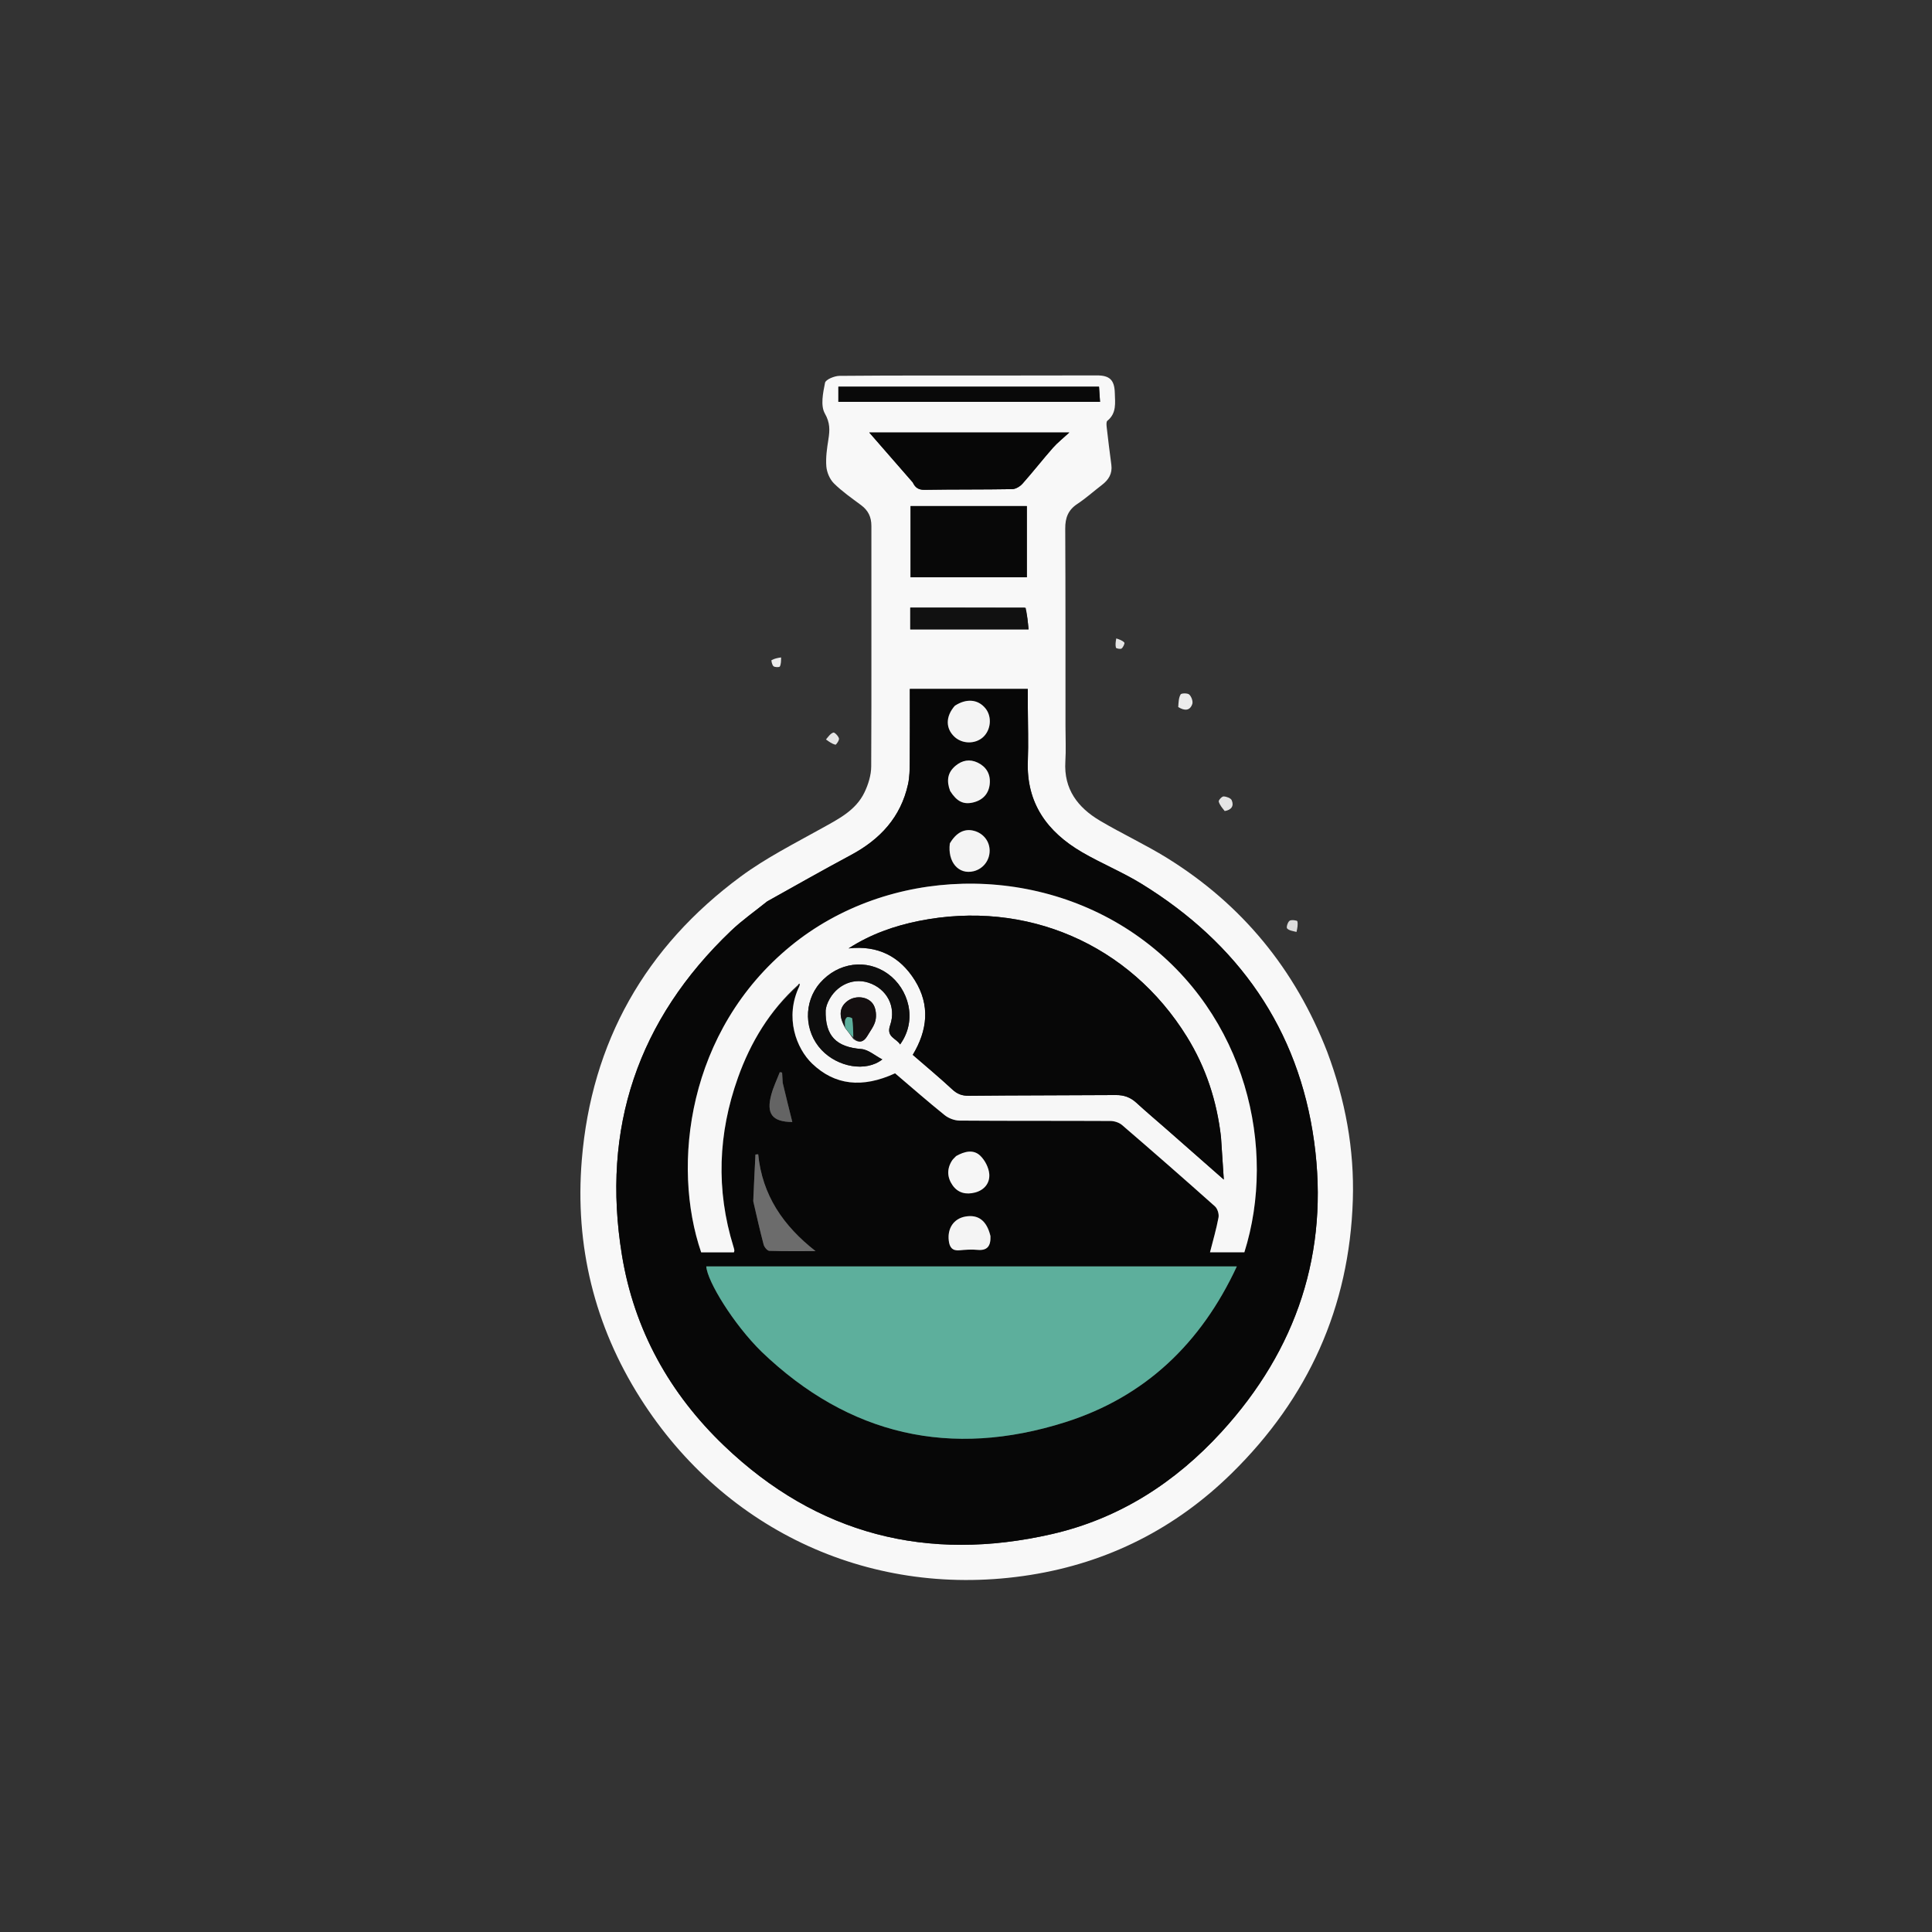 <svg version="1.1" id="isr-labs-logo" xmlns="http://www.w3.org/2000/svg" xmlns:xlink="http://www.w3.org/1999/xlink" x="100px" y="100px"
	 width="100%" viewBox="0 0 1024 1024" enable-background="new 0 0 1024 1024" xml:space="preserve">
<rect x="0" y="0" width="1024" height="1024" fill="#333333" stroke="none"/>
<path fill="rgba(0,0,0, 0)" opacity="1" stroke="none" 
	d="
M677,1025 
	C451.333,1025 226.167,1025 1,1025 
	C1,683.667 1,342.333 1,1 
	C342.333,1 683.667,1 1025,1 
	C1025,342.333 1025,683.667 1025,1025 
	C909.167,1025 793.333,1025 677,1025 
M703.293,557.178 
	C686.428,513.672 658.283,479.403 618.655,454.806 
	C607.104,447.637 594.672,441.903 582.969,434.963 
	C571.249,428.013 563.757,418.249 564.661,403.613 
	C565.041,397.471 564.735,391.285 564.732,385.119 
	C564.715,350.124 564.771,315.129 564.599,280.134 
	C564.571,274.485 566.131,270.31 570.997,267.102 
	C575.568,264.088 579.669,260.366 584.038,257.036 
	C587.592,254.327 589.658,251.032 589.038,246.367 
	C588.163,239.79 587.344,233.205 586.593,226.614 
	C586.455,225.408 586.265,223.55 586.926,223.017 
	C591.905,218.997 591.017,213.536 590.873,208.266 
	C590.686,201.42 588.178,198.975 581.421,198.975 
	C565.589,198.973 549.758,199.026 533.926,199.033 
	C504.263,199.048 474.599,198.95 444.938,199.214 
	C442.255,199.238 437.63,201.154 437.285,202.871 
	C436.21,208.215 434.823,214.986 437.184,219.145 
	C439.994,224.095 439.841,227.989 439.075,232.83 
	C438.323,237.585 437.589,242.485 437.977,247.228 
	C438.233,250.354 439.792,254.017 441.995,256.202 
	C446.337,260.511 451.462,264.054 456.397,267.734 
	C460.165,270.544 461.861,273.989 461.853,278.795 
	C461.783,321.289 461.984,363.785 461.758,406.279 
	C461.734,410.883 460.196,415.806 458.172,420.008 
	C453.591,429.517 444.537,434.019 435.73,438.927 
	C421.121,447.067 406.009,454.684 392.619,464.568 
	C342.06,501.886 313.454,552.298 308.349,614.958 
	C304.668,660.154 315.015,702.65 339.438,741.136 
	C384.349,811.906 462.8,847.922 546.035,834.763 
	C587.227,828.25 623.045,810.133 652.865,780.834 
	C693.332,741.073 715.236,692.924 717.031,635.995 
	C717.88,609.076 713.034,583.072 703.293,557.178 
M624.759,375.013 
	C627.808,376.83 630.696,376.798 631.936,373.134 
	C632.41,371.732 631.484,369.2 630.323,368.118 
	C629.442,367.296 626.142,367.36 625.737,368.068 
	C624.694,369.896 624.659,372.3 624.759,375.013 
M649.488,429.91 
	C652.834,429.268 654.092,427.036 652.828,424.138 
	C652.331,422.997 650.024,422.17 648.514,422.126 
	C647.63,422.101 645.779,424.137 645.959,424.834 
	C646.422,426.623 647.775,428.183 649.488,429.91 
M687.529,493.823 
	C687.629,491.956 688.023,490.022 687.621,488.27 
	C687.521,487.831 684.409,487.361 683.497,488.025 
	C682.508,488.746 681.665,491.49 682.189,492.08 
	C683.201,493.219 685.22,493.463 687.529,493.823 
M437.822,392.287 
	C439.458,393.161 441.034,394.273 442.779,394.721 
	C443.16,394.819 444.917,392.341 444.673,391.406 
	C444.336,390.111 442.364,388.064 441.697,388.273 
	C440.185,388.746 439.044,390.402 437.822,392.287 
M413.783,348.166 
	C412.14,348.693 410.424,349.086 408.933,349.894 
	C408.709,350.015 409.203,352.509 409.983,353.13 
	C410.732,353.726 413.084,353.733 413.327,353.266 
	C414.009,351.96 413.966,350.274 413.783,348.166 
M591.323,338.6 
	C591.32,340.173 591.076,341.808 591.463,343.278 
	C591.577,343.711 593.864,344.185 594.464,343.73 
	C595.323,343.078 596.254,340.967 595.909,340.576 
	C594.934,339.47 593.326,338.921 591.323,338.6 
z"/>
<path fill="#F8F8F8" opacity="1" stroke="none" 
	d="
M703.465,557.529 
	C713.034,583.072 717.88,609.076 717.031,635.995 
	C715.236,692.924 693.332,741.073 652.865,780.834 
	C623.045,810.133 587.227,828.25 546.035,834.763 
	C462.8,847.922 384.349,811.906 339.438,741.136 
	C315.015,702.65 304.668,660.154 308.349,614.958 
	C313.454,552.298 342.06,501.886 392.619,464.568 
	C406.009,454.684 421.121,447.067 435.73,438.927 
	C444.537,434.019 453.591,429.517 458.172,420.008 
	C460.196,415.806 461.734,410.883 461.758,406.279 
	C461.984,363.785 461.783,321.289 461.853,278.795 
	C461.861,273.989 460.165,270.544 456.397,267.734 
	C451.462,264.054 446.337,260.511 441.995,256.202 
	C439.792,254.017 438.233,250.354 437.977,247.228 
	C437.589,242.485 438.323,237.585 439.075,232.83 
	C439.841,227.989 439.994,224.095 437.184,219.145 
	C434.823,214.986 436.21,208.215 437.285,202.871 
	C437.63,201.154 442.255,199.238 444.938,199.214 
	C474.599,198.95 504.263,199.048 533.926,199.033 
	C549.758,199.026 565.589,198.973 581.421,198.975 
	C588.178,198.975 590.686,201.42 590.873,208.266 
	C591.017,213.536 591.905,218.997 586.926,223.017 
	C586.265,223.55 586.455,225.408 586.593,226.614 
	C587.344,233.205 588.163,239.79 589.038,246.367 
	C589.658,251.032 587.592,254.327 584.038,257.036 
	C579.669,260.366 575.568,264.088 570.997,267.102 
	C566.131,270.31 564.571,274.485 564.599,280.134 
	C564.771,315.129 564.715,350.124 564.732,385.119 
	C564.735,391.285 565.041,397.471 564.661,403.613 
	C563.757,418.249 571.249,428.013 582.969,434.963 
	C594.672,441.903 607.104,447.637 618.655,454.806 
	C658.283,479.403 686.428,513.672 703.465,557.529 
M406.43,477.917 
	C400.093,483.032 393.355,487.728 387.482,493.33 
	C338.077,540.457 318.633,597.988 329.641,665.262 
	C336.129,704.91 354.925,738.683 383.892,766.363 
	C433.125,813.407 491.548,828.201 557.482,813.107 
	C593.164,804.938 622.857,785.824 647.431,758.956 
	C687.397,715.26 704.575,663.566 696.513,605.031 
	C688.28,545.252 656.301,500.003 605.068,468.461 
	C594.909,462.207 583.713,457.657 573.399,451.63 
	C555.054,440.91 543.903,425.694 544.776,403.322 
	C545.146,393.84 544.786,384.329 544.763,374.831 
	C544.755,371.58 544.762,368.33 544.762,365.16 
	C523.593,365.16 503.156,365.16 482.231,365.16 
	C482.231,378.23 482.299,391.021 482.191,403.811 
	C482.158,407.779 482.12,411.848 481.273,415.691 
	C477.427,433.135 466.471,444.905 451.04,453.172 
	C436.26,461.09 421.664,469.352 406.43,477.917 
M521.5,305.983 
	C529.117,305.983 536.735,305.983 544.248,305.983 
	C544.248,293.025 544.248,280.52 544.248,268.233 
	C523.386,268.233 502.985,268.233 482.623,268.233 
	C482.623,281.03 482.623,293.422 482.623,305.984 
	C495.529,305.984 508.015,305.984 521.5,305.983 
M483.92,255.87 
	C485.122,258.522 486.873,259.664 490.078,259.61 
	C505.551,259.353 521.031,259.524 536.504,259.252 
	C538.36,259.219 540.644,257.822 541.945,256.36 
	C547.449,250.17 552.552,243.623 558.022,237.401 
	C560.445,234.644 563.391,232.348 566.751,229.24 
	C530.587,229.24 495.482,229.24 460.726,229.24 
	C468.319,237.934 475.886,246.597 483.92,255.87 
M549.5,212.997 
	C560.598,212.997 571.696,212.997 583.04,212.997 
	C582.833,209.897 582.669,207.459 582.502,204.958 
	C536.214,204.958 490.357,204.958 444.36,204.958 
	C444.36,207.876 444.36,210.274 444.36,213 
	C479.26,213 513.88,213 549.5,212.997 
M543.161,322.06 
	C522.935,322.06 502.708,322.06 482.458,322.06 
	C482.458,326.375 482.458,329.946 482.458,333.569 
	C503.344,333.569 523.881,333.569 545.166,333.569 
	C544.784,329.522 544.439,325.855 543.161,322.06 
z"/>
<path fill="#ECECEC" opacity="1" stroke="none" 
	d="
M624.49,374.743 
	C624.659,372.3 624.694,369.896 625.737,368.068 
	C626.142,367.36 629.442,367.296 630.323,368.118 
	C631.484,369.2 632.41,371.732 631.936,373.134 
	C630.696,376.798 627.808,376.83 624.49,374.743 
z"/>
<path fill="#E5E5E5" opacity="1" stroke="none" 
	d="
M649.13,429.872 
	C647.775,428.183 646.422,426.623 645.959,424.834 
	C645.779,424.137 647.63,422.101 648.514,422.126 
	C650.024,422.17 652.331,422.997 652.828,424.138 
	C654.092,427.036 652.834,429.268 649.13,429.872 
z"/>
<path fill="#DDDDDD" opacity="1" stroke="none" 
	d="
M687.175,493.95 
	C685.22,493.463 683.201,493.219 682.189,492.08 
	C681.665,491.49 682.508,488.746 683.497,488.025 
	C684.409,487.361 687.521,487.831 687.621,488.27 
	C688.023,490.022 687.629,491.956 687.175,493.95 
z"/>
<path fill="#E5E5E5" opacity="1" stroke="none" 
	d="
M437.787,391.932 
	C439.044,390.402 440.185,388.746 441.697,388.273 
	C442.364,388.064 444.336,390.111 444.673,391.406 
	C444.917,392.341 443.16,394.819 442.779,394.721 
	C441.034,394.273 439.458,393.161 437.787,391.932 
z"/>
<path fill="#ECECEC" opacity="1" stroke="none" 
	d="
M413.996,348.452 
	C413.966,350.274 414.009,351.96 413.327,353.266 
	C413.084,353.733 410.732,353.726 409.983,353.13 
	C409.203,352.509 408.709,350.015 408.933,349.894 
	C410.424,349.086 412.14,348.693 413.996,348.452 
z"/>
<path fill="#E5E5E5" opacity="1" stroke="none" 
	d="
M591.645,338.376 
	C593.326,338.921 594.934,339.47 595.909,340.576 
	C596.254,340.967 595.323,343.078 594.464,343.73 
	C593.864,344.185 591.577,343.711 591.463,343.278 
	C591.076,341.808 591.32,340.173 591.645,338.376 
z"/>
<path fill="#070707" opacity="1" stroke="none" 
	d="
M406.709,477.69 
	C421.664,469.352 436.26,461.09 451.04,453.172 
	C466.471,444.905 477.427,433.135 481.273,415.691 
	C482.12,411.848 482.158,407.779 482.191,403.811 
	C482.299,391.021 482.231,378.23 482.231,365.16 
	C503.156,365.16 523.593,365.16 544.762,365.16 
	C544.762,368.33 544.755,371.58 544.763,374.831 
	C544.786,384.329 545.146,393.84 544.776,403.322 
	C543.903,425.694 555.054,440.91 573.399,451.63 
	C583.713,457.657 594.909,462.207 605.068,468.461 
	C656.301,500.003 688.28,545.252 696.513,605.031 
	C704.575,663.566 687.397,715.26 647.431,758.956 
	C622.857,785.824 593.164,804.938 557.482,813.107 
	C491.548,828.201 433.125,813.407 383.892,766.363 
	C354.925,738.683 336.129,704.91 329.641,665.262 
	C318.633,597.988 338.077,540.457 387.482,493.33 
	C393.355,487.728 400.093,483.032 406.709,477.69 
M423.303,522.299 
	C423.303,522.299 423.654,522.55 423.488,523.274 
	C415.732,539.264 422.09,555.734 430.503,563.774 
	C442.402,575.147 456.913,576.925 474.412,568.877 
	C483.079,576.249 491.705,583.824 500.641,591.012 
	C502.742,592.701 505.888,593.917 508.564,593.937 
	C535.223,594.144 561.884,594.005 588.544,594.141 
	C590.637,594.152 593.181,594.969 594.74,596.312 
	C611.267,610.536 627.688,624.885 643.956,639.403 
	C645.312,640.614 646.178,643.462 645.841,645.283 
	C644.699,651.441 642.913,657.479 641.33,663.733 
	C647.43,663.733 653.519,663.733 659.539,663.733 
	C676.853,608.882 660.672,537.873 604.316,497.091 
	C548.923,457.004 470.559,459.233 419.052,501.428 
	C364.378,546.218 355.793,617.591 371.639,663.783 
	C377.402,663.783 383.208,663.783 388.986,663.783 
	C389.092,663.327 389.267,662.991 389.221,662.689 
	C389.121,662.034 388.934,661.388 388.737,660.752 
	C379.417,630.641 380.596,600.721 391.115,571.227 
	C397.828,552.402 407.993,535.571 423.303,522.299 
M403.86,716.638 
	C450.049,760.965 504.118,772.953 564.584,753.802 
	C606.841,740.419 636.58,712.05 655.547,671.213 
	C561.104,671.213 467.734,671.213 374.341,671.213 
	C374.835,679.082 388.774,701.847 403.86,716.638 
M399.279,637.024 
	C401.071,644.583 402.759,652.17 404.75,659.677 
	C405.099,660.995 406.68,662.929 407.747,662.964 
	C415.91,663.24 424.087,663.116 432.259,663.116 
	C415.112,649.715 404.002,633.492 401.857,611.795 
	C401.374,611.837 400.891,611.878 400.407,611.919 
	C399.996,619.982 399.585,628.044 399.279,637.024 
M505.826,374.302 
	C501.085,379.808 501.145,386.149 505.98,390.59 
	C510.087,394.361 516.847,394.446 520.96,390.777 
	C525.245,386.955 525.881,379.88 522.336,375.484 
	C518.445,370.659 512.304,370.012 505.826,374.302 
M503.766,419.526 
	C507.115,424.794 510.608,426.509 515.638,425.354 
	C521.03,424.115 524.31,420.479 524.628,414.928 
	C524.914,409.936 522.499,406.235 518.077,404.157 
	C513.983,402.232 510.016,402.915 506.474,405.867 
	C502.177,409.448 501.582,413.86 503.766,419.526 
M506.523,612.961 
	C505.86,613.698 505.077,614.359 504.554,615.185 
	C501.763,619.591 502.015,624.117 504.895,628.234 
	C507.78,632.356 512.104,633.296 516.835,632.044 
	C521.82,630.724 524.727,626.955 524.331,622.218 
	C524.05,618.844 522.039,614.965 519.574,612.577 
	C515.985,609.1 511.304,610.184 506.523,612.961 
M503.271,447.33 
	C502.155,456.963 508.134,463.717 516.046,461.765 
	C521.062,460.528 524.532,456.078 524.531,450.886 
	C524.53,445.904 521.235,441.699 516.282,440.359 
	C511.28,439.006 506.849,441.204 503.271,447.33 
M524.967,654.796 
	C523.016,646.977 518.52,643.592 511.688,644.797 
	C505.565,645.877 502.084,650.969 502.87,657.575 
	C503.279,661.016 504.676,663.064 508.591,662.687 
	C511.711,662.387 514.899,662.152 518.002,662.453 
	C523.284,662.967 525.162,660.463 524.967,654.796 
M414.829,573.611 
	C414.727,571.903 414.625,570.194 414.523,568.485 
	C414.118,568.414 413.712,568.343 413.307,568.272 
	C411.797,572.182 409.951,575.999 408.844,580.019 
	C405.972,590.444 409.368,594.603 419.943,594.691 
	C418.276,588.022 416.584,581.249 414.829,573.611 
z"/>
<path fill="#080808" opacity="1" stroke="none" 
	d="
M521,305.984 
	C508.015,305.984 495.529,305.984 482.623,305.984 
	C482.623,293.422 482.623,281.03 482.623,268.233 
	C502.985,268.233 523.386,268.233 544.248,268.233 
	C544.248,280.52 544.248,293.025 544.248,305.983 
	C536.735,305.983 529.117,305.983 521,305.984 
z"/>
<path fill="#070707" opacity="1" stroke="none" 
	d="
M483.687,255.564 
	C475.886,246.597 468.319,237.934 460.726,229.24 
	C495.482,229.24 530.587,229.24 566.751,229.24 
	C563.391,232.348 560.445,234.644 558.022,237.401 
	C552.552,243.623 547.449,250.17 541.945,256.36 
	C540.644,257.822 538.36,259.219 536.504,259.252 
	C521.031,259.524 505.551,259.353 490.078,259.61 
	C486.873,259.664 485.122,258.522 483.687,255.564 
z"/>
<path fill="#090909" opacity="1" stroke="none" 
	d="
M549,212.999 
	C513.88,213 479.26,213 444.36,213 
	C444.36,210.274 444.36,207.876 444.36,204.958 
	C490.357,204.958 536.214,204.958 582.502,204.958 
	C582.669,207.459 582.833,209.897 583.04,212.997 
	C571.696,212.997 560.598,212.997 549,212.999 
z"/>
<path fill="#111111" opacity="1" stroke="none" 
	d="
M543.627,322.124 
	C544.439,325.855 544.784,329.522 545.166,333.569 
	C523.881,333.569 503.344,333.569 482.458,333.569 
	C482.458,329.946 482.458,326.375 482.458,322.06 
	C502.708,322.06 522.935,322.06 543.627,322.124 
z"/>
<path fill="#5daf9c" opacity="1" stroke="none" 
	d="
M403.6,716.399 
	C388.774,701.847 374.835,679.082 374.341,671.213 
	C467.734,671.213 561.104,671.213 655.547,671.213 
	C636.58,712.05 606.841,740.419 564.584,753.802 
	C504.118,772.953 450.049,760.965 403.6,716.399 
z"/>
<path fill="#F7F7F7" opacity="1" stroke="none" 
	d="
M422.996,521.996 
	C407.993,535.571 397.828,552.402 391.115,571.227 
	C380.596,600.721 379.417,630.641 388.737,660.752 
	C388.934,661.388 389.121,662.034 389.221,662.689 
	C389.267,662.991 389.092,663.327 388.986,663.783 
	C383.208,663.783 377.402,663.783 371.639,663.783 
	C355.793,617.591 364.378,546.218 419.052,501.428 
	C470.559,459.233 548.923,457.004 604.316,497.091 
	C660.672,537.873 676.853,608.882 659.539,663.733 
	C653.519,663.733 647.43,663.733 641.33,663.733 
	C642.913,657.479 644.699,651.441 645.841,645.283 
	C646.178,643.462 645.312,640.614 643.956,639.403 
	C627.688,624.885 611.267,610.536 594.74,596.312 
	C593.181,594.969 590.637,594.152 588.544,594.141 
	C561.884,594.005 535.223,594.144 508.564,593.937 
	C505.888,593.917 502.742,592.701 500.641,591.012 
	C491.705,583.824 483.079,576.249 474.412,568.877 
	C456.913,576.925 442.402,575.147 430.503,563.774 
	C422.09,555.734 415.732,539.264 423.682,522.675 
	C423.809,521.821 423.742,521.567 423.674,521.313 
	C423.448,521.54 423.222,521.768 422.996,521.996 
M447.961,544.935 
	C449.31,546.63 450.659,548.324 452.29,550.69 
	C455.384,553.119 457.826,552.234 459.675,549.109 
	C461.266,546.419 463.35,543.784 464.016,540.853 
	C464.6,538.281 464.289,534.893 463.009,532.641 
	C460.462,528.159 453.663,527.376 449.417,530.396 
	C444.87,533.631 444.347,538.416 447.961,544.935 
M647.126,602.41 
	C644.961,583.486 639.121,565.739 629.122,549.561 
	C598.735,500.4 543.893,476.714 487.083,488.111 
	C473.926,490.75 461.363,495.178 449.767,502.67 
	C465.187,500.908 476.933,506.831 484.899,519.601 
	C493.105,532.754 491.598,546.119 483.782,559.091 
	C490.979,565.341 498.025,571.186 504.719,577.41 
	C507.362,579.867 509.885,580.816 513.511,580.78 
	C539.496,580.52 565.484,580.575 591.47,580.399 
	C595.718,580.37 599.158,581.593 602.287,584.468 
	C607.552,589.307 613.035,593.908 618.411,598.627 
	C628.103,607.135 637.783,615.655 648.642,625.203 
	C648.108,617.033 647.658,610.169 647.126,602.41 
M437.652,535.242 
	C437.822,534.427 437.901,533.579 438.178,532.802 
	C441.641,523.061 451.209,517.886 460.276,520.821 
	C469.935,523.948 475.231,533.472 471.781,543.425 
	C469.597,549.726 475.029,550.229 477.071,553.576 
	C486.514,540.522 481.496,523.977 470.567,516.134 
	C459.341,508.078 444.247,510.001 434.649,520.971 
	C425.804,531.081 426.15,546.631 435.44,556.493 
	C444.015,565.597 458.928,568.357 467.645,561.515 
	C463.649,559.449 460.195,556.294 456.516,556.006 
	C443.3,554.971 437.282,549.13 437.652,535.242 
z"/>
<path fill="#6C6C6C" opacity="1" stroke="none" 
	d="
M399.227,636.565 
	C399.585,628.044 399.996,619.982 400.407,611.919 
	C400.891,611.878 401.374,611.837 401.857,611.795 
	C404.002,633.492 415.112,649.715 432.259,663.116 
	C424.087,663.116 415.91,663.24 407.747,662.964 
	C406.68,662.929 405.099,660.995 404.75,659.677 
	C402.759,652.17 401.071,644.583 399.227,636.565 
z"/>
<path fill="#F4F4F4" opacity="1" stroke="none" 
	d="
M506.106,374.052 
	C512.304,370.012 518.445,370.659 522.336,375.484 
	C525.881,379.88 525.245,386.955 520.96,390.777 
	C516.847,394.446 510.087,394.361 505.98,390.59 
	C501.145,386.149 501.085,379.808 506.106,374.052 
z"/>
<path fill="#F4F4F4" opacity="1" stroke="none" 
	d="
M503.576,419.196 
	C501.582,413.86 502.177,409.448 506.474,405.867 
	C510.016,402.915 513.983,402.232 518.077,404.157 
	C522.499,406.235 524.914,409.936 524.628,414.928 
	C524.31,420.479 521.03,424.115 515.638,425.354 
	C510.608,426.509 507.115,424.794 503.576,419.196 
z"/>
<path fill="#F6F6F6" opacity="1" stroke="none" 
	d="
M506.811,612.705 
	C511.304,610.184 515.985,609.1 519.574,612.577 
	C522.039,614.965 524.05,618.844 524.331,622.218 
	C524.727,626.955 521.82,630.724 516.835,632.044 
	C512.104,633.296 507.78,632.356 504.895,628.234 
	C502.015,624.117 501.763,619.591 504.554,615.185 
	C505.077,614.359 505.86,613.698 506.811,612.705 
z"/>
<path fill="#F4F4F4" opacity="1" stroke="none" 
	d="
M503.466,446.975 
	C506.849,441.204 511.28,439.006 516.282,440.359 
	C521.235,441.699 524.53,445.904 524.531,450.886 
	C524.532,456.078 521.062,460.528 516.046,461.765 
	C508.134,463.717 502.155,456.963 503.466,446.975 
z"/>
<path fill="#F4F4F4" opacity="1" stroke="none" 
	d="
M524.97,655.209 
	C525.162,660.463 523.284,662.967 518.002,662.453 
	C514.899,662.152 511.711,662.387 508.591,662.687 
	C504.676,663.064 503.279,661.016 502.87,657.575 
	C502.084,650.969 505.565,645.877 511.688,644.797 
	C518.52,643.592 523.016,646.977 524.97,655.209 
z"/>
<path fill="#646464" opacity="1" stroke="none" 
	d="
M414.861,574.043 
	C416.584,581.249 418.276,588.022 419.943,594.691 
	C409.368,594.603 405.972,590.444 408.844,580.019 
	C409.951,575.999 411.797,572.182 413.307,568.272 
	C413.712,568.343 414.118,568.414 414.523,568.485 
	C414.625,570.194 414.727,571.903 414.861,574.043 
z"/>
<path fill="#070707" opacity="1" stroke="none" 
	d="
M647.168,602.857 
	C647.658,610.169 648.108,617.033 648.642,625.203 
	C637.783,615.655 628.103,607.135 618.411,598.627 
	C613.035,593.908 607.552,589.307 602.287,584.468 
	C599.158,581.593 595.718,580.37 591.47,580.399 
	C565.484,580.575 539.496,580.52 513.511,580.78 
	C509.885,580.816 507.362,579.867 504.719,577.41 
	C498.025,571.186 490.979,565.341 483.782,559.091 
	C491.598,546.119 493.105,532.754 484.899,519.601 
	C476.933,506.831 465.187,500.908 449.767,502.67 
	C461.363,495.178 473.926,490.75 487.083,488.111 
	C543.893,476.714 598.735,500.4 629.122,549.561 
	C639.121,565.739 644.961,583.486 647.168,602.857 
z"/>
<path fill="#0D0D0D" opacity="1" stroke="none" 
	d="
M437.568,535.633 
	C437.282,549.13 443.3,554.971 456.516,556.006 
	C460.195,556.294 463.649,559.449 467.645,561.515 
	C458.928,568.357 444.015,565.597 435.44,556.493 
	C426.15,546.631 425.804,531.081 434.649,520.971 
	C444.247,510.001 459.341,508.078 470.567,516.134 
	C481.496,523.977 486.514,540.522 477.071,553.576 
	C475.029,550.229 469.597,549.726 471.781,543.425 
	C475.231,533.472 469.935,523.948 460.276,520.821 
	C451.209,517.886 441.641,523.061 438.178,532.802 
	C437.901,533.579 437.822,534.427 437.568,535.633 
z"/>
<path fill="#140F10" opacity="1" stroke="none" 
	d="
M447.903,544.271 
	C444.347,538.416 444.87,533.631 449.417,530.396 
	C453.663,527.376 460.462,528.159 463.009,532.641 
	C464.289,534.893 464.6,538.281 464.016,540.853 
	C463.35,543.784 461.266,546.419 459.675,549.109 
	C457.826,552.234 455.384,553.119 452.373,550.092 
	C452.239,546.278 452.113,543.051 451.694,539.863 
	C451.641,539.459 450.026,538.988 449.182,539.066 
	C448.691,539.111 448.033,540.14 447.914,540.809 
	C447.715,541.928 447.887,543.113 447.903,544.271 
z"/>
<path fill="#5daf9c" opacity="1" stroke="none" 
	d="
M447.932,544.603 
	C447.887,543.113 447.715,541.928 447.914,540.809 
	C448.033,540.14 448.691,539.111 449.182,539.066 
	C450.026,538.988 451.641,539.459 451.694,539.863 
	C452.113,543.051 452.239,546.278 452.232,549.756 
	C450.659,548.324 449.31,546.63 447.932,544.603 
z"/>
<path fill="#070707" opacity="1" stroke="none" 
	d="
M423.149,522.147 
	C423.222,521.768 423.448,521.54 423.674,521.313 
	C423.742,521.567 423.809,521.821 423.765,522.313 
	C423.654,522.55 423.303,522.299 423.149,522.147 
z"/>
</svg>